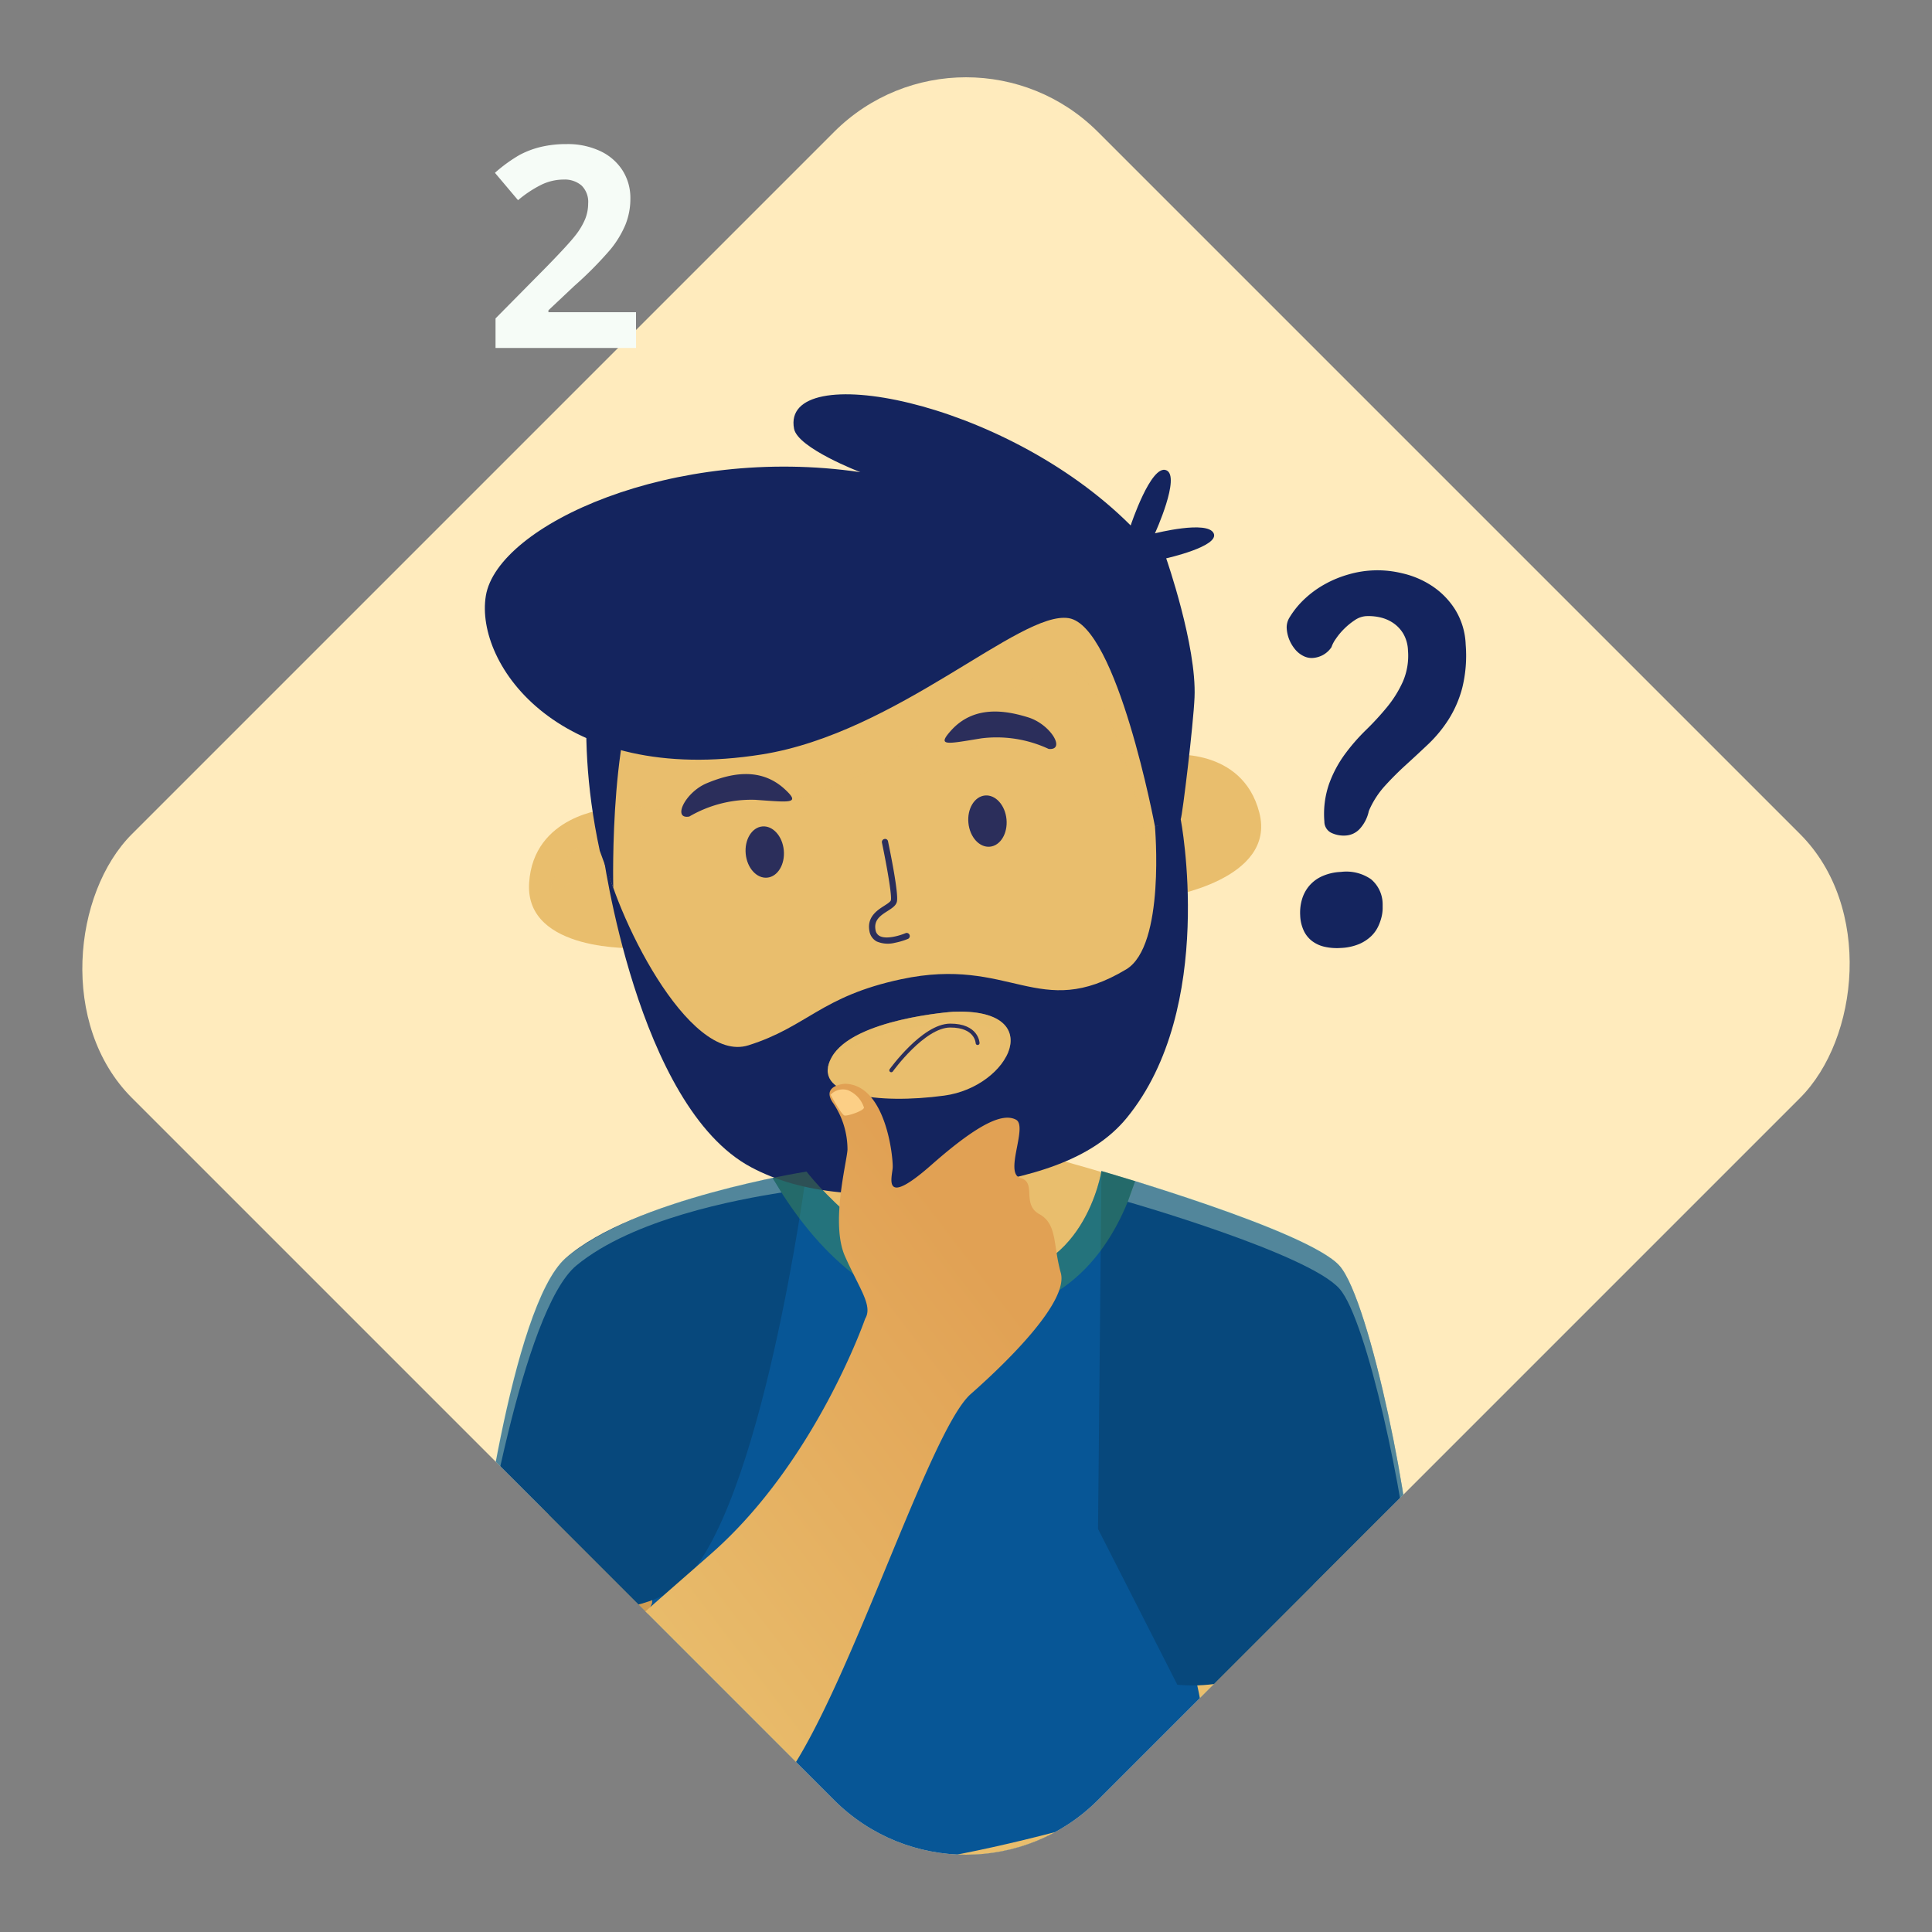 <svg xmlns="http://www.w3.org/2000/svg" xmlns:xlink="http://www.w3.org/1999/xlink" width="371.607" height="371.607" viewBox="0 0 371.607 371.607">
  <rect x="0" y="0" width="371.607" height="371.607" fill="#808080" stroke="none"/>
  <defs>
    <clipPath id="clip-path">
      <rect id="Rectangle_193" data-name="Rectangle 193" width="262.766" height="262.766" rx="35.888" transform="translate(185.803 0) rotate(45)" fill="none"/>
    </clipPath>
    <linearGradient id="linear-gradient" x1="0.273" y1="0.73" x2="0.834" y2="0.099" gradientUnits="objectBoundingBox">
      <stop offset="0" stop-color="#e9be6d"/>
      <stop offset="0.913" stop-color="#e1a154"/>
    </linearGradient>
  </defs>
  <g id="Group_1652" data-name="Group 1652" transform="translate(-255.83 -135.088)">
    <rect id="Rectangle_192" data-name="Rectangle 192" width="262.766" height="262.766" rx="35.888" transform="translate(441.634 135.088) rotate(45)" fill="#ffebbd"/>
    <g id="Group_1636" data-name="Group 1636" transform="translate(351.036 162.802)">
      <path id="Path_1581" data-name="Path 1581" d="M344.025,186.9H317v-5.685l9.7-9.812q4.31-4.416,5.633-6.121a13.461,13.461,0,0,0,1.9-3.16,8.031,8.031,0,0,0,.583-3.014,4.4,4.4,0,0,0-1.283-3.466,4.976,4.976,0,0,0-3.424-1.135,9.847,9.847,0,0,0-4.364,1.031,22.476,22.476,0,0,0-4.416,2.936l-4.444-5.264a28.9,28.9,0,0,1,4.734-3.436,17.3,17.3,0,0,1,4.1-1.547,20.977,20.977,0,0,1,4.971-.543,14.7,14.7,0,0,1,6.4,1.322,10.217,10.217,0,0,1,4.311,3.7,9.828,9.828,0,0,1,1.533,5.448,13.311,13.311,0,0,1-.939,5.011,19.2,19.2,0,0,1-2.908,4.8,70.989,70.989,0,0,1-6.943,7.008l-4.971,4.681v.371h16.845Z" transform="translate(-316.893 -147.684)" fill="#f6fcf7"/>
    </g>
    <g id="Group_1651" data-name="Group 1651" transform="translate(255.831 135.088)">
      <g id="Group_1650" data-name="Group 1650" clip-path="url(#clip-path)">
        <g id="Group_1649" data-name="Group 1649" transform="translate(91.323 75.842)">
          <g id="Group_1639" data-name="Group 1639" transform="translate(61.407 97.962)">
            <g id="Group_1638" data-name="Group 1638">
              <g id="Group_1637" data-name="Group 1637">
                <path id="Path_1582" data-name="Path 1582" d="M382.84,320.61c20.6-.65,35.737-14.9,38.124-24.3-4.988-2.919-11.276-4.038-18.474-6.372l-1.534-48.552-31.685,1,1.519,48.056s-13.4,3.4-17,4.213C355.665,302.923,360.542,321.314,382.84,320.61Z" transform="translate(-353.788 -241.383)" fill="#e9be6d"/>
              </g>
            </g>
          </g>
          <path id="Path_1583" data-name="Path 1583" d="M321.9,328.807l18.841,85.317s-8.182,53.736-8.717,62.216S368,486.685,402.13,489.054,473.8,482.9,473.8,482.9s1.286-124.105-4.483-144.811-38.566-63.718-38.566-63.718-3.39,21.415-22.9,20.186-33.831-20.087-33.831-20.087Z" transform="translate(-310.213 -124.974)" fill="#075696"/>
          <path id="Path_1584" data-name="Path 1584" d="M444.246,329.9s10.317,35.142,6.212,38.759-55.864,18.724-72.022,16.073-13.044-3.474-20.472-11.9-36.383,4.238-36.383,4.238,2.453,9.54,3.839,13.505-1.444,4.891.572,7.178.614,4.791,1.863,6.207.494,4.96,11.062,5.625,19.235-4.094,29.078-1.639,97.55-2.78,105.324-3.773c10.529-1.342,16.617-20.854,17.185-29.864s-3.059-58.343-3.059-58.343Z" transform="translate(-310.389 -101.718)" fill="#e9be6d"/>
          <path id="Path_1585" data-name="Path 1585" d="M348.619,320.593l-.887,14.092L329.557,378.16l-9.095,5.045s-9.105-23.906-1.961-55.258C323.872,304.372,348.619,320.593,348.619,320.593Z" transform="translate(-313.641 -102.173)" fill="#d19d52"/>
          <path id="Path_1586" data-name="Path 1586" d="M378.208,274.438s-33.43,5.281-46.349,16.669c-10.429,9.193-17.085,60.571-17.456,66.454,0,0,28.933,5.588,39.631-3.842C369.578,340.016,378.208,274.438,378.208,274.438Z" transform="translate(-314.403 -124.938)" fill="#07487c"/>
          <path id="Path_1587" data-name="Path 1587" d="M391.95,274.374s39.8,11.435,45.784,18.222,14.421,49.642,13.781,59.8c0,0-23.641,22.938-44.975,20.78l-15.253-29.962Z" transform="translate(-271.413 -124.974)" fill="#07487c"/>
          <path id="Path_1588" data-name="Path 1588" d="M396.836,286.706,395.4,241.383l-31.684,1,1.456,46.078A104.339,104.339,0,0,0,396.836,286.706Z" transform="translate(-286.828 -143.421)" fill="#e9be6d" opacity="0.4" style="mix-blend-mode: multiply;isolation: isolate"/>
          <g id="Group_1646" data-name="Group 1646" transform="translate(10.425 69.27)">
            <g id="Group_1642" data-name="Group 1642" transform="translate(0 10.509)">
              <g id="Group_1640" data-name="Group 1640">
                <path id="Path_1589" data-name="Path 1589" d="M336.086,229.721s-14.177,1.158-14.974,14.244c-.814,13.387,20.688,12.5,20.688,12.5Z" transform="translate(-321.09 -229.721)" fill="#e9be6d"/>
              </g>
              <g id="Group_1641" data-name="Group 1641" transform="translate(3.914 4.481)" opacity="0.5" style="mix-blend-mode: multiply;isolation: isolate">
                <path id="Path_1590" data-name="Path 1590" d="M337.6,232.6s-12.414.276-14,12.515c0,0,8.968-7.977,16.321-4Z" transform="translate(-323.6 -232.595)" fill="#e9be6d" style="mix-blend-mode: multiply;isolation: isolate"/>
              </g>
            </g>
            <g id="Group_1645" data-name="Group 1645" transform="translate(120.394)">
              <g id="Group_1643" data-name="Group 1643" transform="translate(2.166)">
                <path id="Path_1591" data-name="Path 1591" d="M400.181,223.044s14.135-1.581,17.425,11.111c3.363,12.983-17.91,16.235-17.91,16.235Z" transform="translate(-399.696 -222.981)" fill="#e9be6d"/>
              </g>
              <g id="Group_1644" data-name="Group 1644" transform="translate(0 4.872)" style="mix-blend-mode: multiply;isolation: isolate">
                <path id="Path_1592" data-name="Path 1592" d="M398.948,226.253s12.238-2.106,16.142,9.6c0,0-10.331-6.11-16.783-.8Z" transform="translate(-398.307 -226.105)" fill="#e9be6d"/>
              </g>
            </g>
          </g>
          <path id="Path_1593" data-name="Path 1593" d="M384.654,193.315s-46.369,1.285-53.141,37.13c-7.858,41.6,11.7,90.149,64.323,82.928,48.926-6.714,55.04-44.32,38.182-95.537A33.115,33.115,0,0,0,411.57,196.23C404.894,194.365,396.081,193.057,384.654,193.315Z" transform="translate(-305.771 -170.317)" fill="#e9be6d"/>
          <path id="Path_1594" data-name="Path 1594" d="M411.562,196.23c-6.676-1.865-15.489-3.173-26.916-2.916a67.362,67.362,0,0,0-7.646.809c1.693.761,2.925,1.233,2.925,1.233-2.018-.3-4.026-.521-6.025-.691-14.129,2.743-37.714,11-42.395,35.778a96.378,96.378,0,0,0-1.651,17.1c8.048,2.951,18.365,4.132,31.122,2.1C387.04,245.5,410.663,221.92,420,223.437s16.578,40.037,16.578,40.037,4.629-.619,4.961-1.378c.108-.248.407-2.284.766-5.091-.711-11.761-3.613-24.937-8.3-39.171A33.115,33.115,0,0,0,411.562,196.23Z" transform="translate(-305.763 -170.317)" fill="#e9be6d" opacity="0.58" style="mix-blend-mode: multiply;isolation: isolate"/>
          <g id="Group_1647" data-name="Group 1647" transform="translate(75.827 85.517)">
            <path id="Path_1595" data-name="Path 1595" d="M368,253.386a5.5,5.5,0,0,1-3.475-.253,2.743,2.743,0,0,1-1.41-2c-.514-2.724,1.512-4.019,2.855-4.875.56-.357,1.191-.762,1.264-1.054.246-.976-.92-7.309-1.712-11.073a.6.6,0,0,1,.461-.709.562.562,0,0,1,.709.463c.352,1.67,2.088,10.081,1.7,11.609-.189.755-.928,1.225-1.782,1.773-1.321.843-2.688,1.715-2.323,3.645a1.549,1.549,0,0,0,.8,1.168c1.358.722,4.062-.154,4.986-.557a.6.6,0,0,1,.474,1.1A13.357,13.357,0,0,1,368,253.386Z" transform="translate(-363.036 -233.402)" fill="#2b2e5b"/>
          </g>
          <path id="Path_1596" data-name="Path 1596" d="M355.159,236.438c.264,2.719-1.163,5.083-3.185,5.278s-3.876-1.849-4.138-4.57,1.163-5.081,3.185-5.278S354.9,233.719,355.159,236.438Z" transform="translate(-295.727 -148.748)" fill="#2b2e5b"/>
          <path id="Path_1597" data-name="Path 1597" d="M382.634,232.62c.262,2.719-1.163,5.081-3.187,5.278s-3.874-1.851-4.138-4.57,1.165-5.083,3.187-5.278S382.371,229.9,382.634,232.62Z" transform="translate(-280.365 -150.884)" fill="#2b2e5b"/>
          <path id="Path_1598" data-name="Path 1598" d="M392.385,224.887a23.646,23.646,0,0,0-12.949-2.044c-6.723,1.1-8.6,1.581-5.859-1.48,4.442-4.953,10.529-3.9,14.859-2.554S395.743,225.171,392.385,224.887Z" transform="translate(-281.995 -156.671)" fill="#2b2e5b"/>
          <path id="Path_1599" data-name="Path 1599" d="M341.411,233.572a23.658,23.658,0,0,1,12.709-3.217c6.795.485,8.711.789,5.7-2.008-4.875-4.528-10.842-2.927-15.03-1.188S338.092,234.163,341.411,233.572Z" transform="translate(-300.158 -152.357)" fill="#2b2e5b"/>
          <g id="Group_1648" data-name="Group 1648" transform="translate(156.156 33.853)">
            <path id="Path_1600" data-name="Path 1600" d="M429.852,238.883a8.34,8.34,0,0,0-5.8-1.4,9.73,9.73,0,0,0-3.72.884,7.005,7.005,0,0,0-2.476,1.93,7.206,7.206,0,0,0-1.321,2.623,9.115,9.115,0,0,0-.3,2.942,7.527,7.527,0,0,0,.723,3,5.371,5.371,0,0,0,1.637,1.972,6.284,6.284,0,0,0,2.4,1.06,10.717,10.717,0,0,0,3.053.214,10.275,10.275,0,0,0,3.5-.744,7.827,7.827,0,0,0,2.322-1.508,6.41,6.41,0,0,0,1.363-1.883,9.5,9.5,0,0,0,.661-1.88,7.386,7.386,0,0,0,.2-1.545c0-.443,0-.719,0-.829A6.29,6.29,0,0,0,429.852,238.883Z" transform="translate(-413.631 -179.469)" fill="#14245e"/>
            <path id="Path_1601" data-name="Path 1601" d="M448.994,214.573a13.735,13.735,0,0,0-2.042-6.778,15.088,15.088,0,0,0-4.445-4.529,17.308,17.308,0,0,0-5.738-2.431,19.925,19.925,0,0,0-10.412.253,21.217,21.217,0,0,0-4.37,1.8,19.41,19.41,0,0,0-3.854,2.769,16.883,16.883,0,0,0-3.008,3.655,3.607,3.607,0,0,0-.561,2.028,6.834,6.834,0,0,0,.547,2.378,7.168,7.168,0,0,0,1.154,1.848,4.874,4.874,0,0,0,1.547,1.194,3.484,3.484,0,0,0,1.724.368,4.82,4.82,0,0,0,1.988-.564,4.724,4.724,0,0,0,1.659-1.523,5.788,5.788,0,0,1,.817-1.57,12.726,12.726,0,0,1,1.611-1.943,13.211,13.211,0,0,1,2.036-1.664,4.384,4.384,0,0,1,2.136-.781,9.948,9.948,0,0,1,2.733.229,7.345,7.345,0,0,1,2.541,1.091A6.582,6.582,0,0,1,437,212.471a6.919,6.919,0,0,1,.893,3.21,12.544,12.544,0,0,1-.987,6.009,21.861,21.861,0,0,1-3.047,4.893,53.359,53.359,0,0,1-4.073,4.423,37.832,37.832,0,0,0-4.063,4.676,22.805,22.805,0,0,0-3,5.65,17.665,17.665,0,0,0-.911,7.247,2.4,2.4,0,0,0,1.327,2.175,5.52,5.52,0,0,0,2.825.521,3.981,3.981,0,0,0,2.671-1.3,7.268,7.268,0,0,0,1.729-3.419,17.142,17.142,0,0,1,3.076-4.812q1.92-2.114,4.087-4.083t4.331-4.021a25.4,25.4,0,0,0,3.857-4.707,21.659,21.659,0,0,0,2.629-6.1A25.947,25.947,0,0,0,448.994,214.573Z" transform="translate(-414.558 -200.265)" fill="#14245e"/>
          </g>
          <path id="Path_1602" data-name="Path 1602" d="M444.529,261.648s-7.238-38.519-16.578-40.037-32.964,22.064-59.026,26.211c-38.907,6.193-55.259-17.374-53.091-30.511,2.245-13.591,35.99-29.092,72.039-23.78,0,0-12.035-4.606-12.755-8.348-2.605-13.529,40.278-5.873,64.744,18.593,0,0,3.895-11.779,6.834-10.624,2.87,1.126-2.166,12.143-2.166,12.143s10.128-2.571,11.3,0c1.148,2.513-9.135,4.807-9.135,4.807s5.878,16.823,5.451,26.736c-.226,5.278-2.323,22.673-2.655,23.432S444.529,261.648,444.529,261.648Z" transform="translate(-313.709 -178.553)" fill="#14245e"/>
          <path id="Path_1603" data-name="Path 1603" d="M333.348,257.158s-.889-34.782,7.434-44.261l-10.626-5.186s-4.89,16.95.6,42.342Z" transform="translate(-306.716 -162.249)" fill="#14245e"/>
          <path id="Path_1604" data-name="Path 1604" d="M436.41,232.342s2.05,22.963-5.523,27.51c-16.854,10.119-22.124-2.626-43.291,1.9-15.47,3.305-18.007,9.133-29.378,12.712-11.638,3.662-25.8-25.489-28.055-37.541,0,0,6.564,49.293,28.593,61,9.771,5.2,22.55,6.26,39.022,4.047,14.845-1.993,26.552-5.42,33.2-13.533,17.377-21.2,10.389-57.475,10.389-57.475Z" transform="translate(-305.591 -149.247)" fill="#14245e"/>
          <path id="Path_1605" data-name="Path 1605" d="M382.061,254.735s-19.164,1.327-23.337,8.727,8.918,9.109,21.63,7.4S400.465,253.976,382.061,254.735Z" transform="translate(-290.063 -135.971)" fill="#e9be6d"/>
          <path id="Path_1606" data-name="Path 1606" d="M365.78,265.028s6.171-8.586,11.333-8.6,5.275,3.362,5.275,3.362" transform="translate(-285.676 -135.007)" fill="none" stroke="#2b2e5b" stroke-linecap="round" stroke-linejoin="round" stroke-width="0.75"/>
          <path id="Path_1607" data-name="Path 1607" d="M347.123,266.8S360.706,306.42,391.1,306.42s33.916-34.314,33.916-34.314" transform="translate(-296.108 -129.211)" fill="none"/>
          <path id="Path_1608" data-name="Path 1608" d="M381.291,256.819c8.745-.36,11.656,2.878,10.948,6.559,2.356-4.434.184-9.073-10.194-8.644,0,0-19.164,1.327-23.337,8.727a5.881,5.881,0,0,0-.747,2.074C362.15,258.146,381.291,256.819,381.291,256.819Z" transform="translate(-290.047 -135.971)" fill="#e9be6d" opacity="0.5" style="mix-blend-mode: multiply;isolation: isolate"/>
          <path id="Path_1609" data-name="Path 1609" d="M435.686,296.315c5.342,6.06,12.637,40.861,13.683,55.482l.1-.1c.639-10.161-7.8-53.016-13.781-59.8s-39.311-16.279-39.311-16.279l-1.427,3.977S429.7,289.528,435.686,296.315Z" transform="translate(-269.366 -124.278)" fill="#d3f0d1" opacity="0.37"/>
          <path id="Path_1610" data-name="Path 1610" d="M388.858,302.183c20.571,0,28.824-15.707,32.016-25.866-3.912-1.207-6.474-1.943-6.474-1.943s-3.39,21.415-22.9,20.186-33.831-20.087-33.831-20.087-2.562.405-6.531,1.23C357.869,287.237,370.187,302.183,388.858,302.183Z" transform="translate(-293.863 -124.974)" fill="#69b942" opacity="0.3" style="mix-blend-mode: multiply;isolation: isolate"/>
          <path id="Path_1611" data-name="Path 1611" d="M387.778,308.8s-9.483,27.438-29.5,45.086-37.953,32.165-40.56,45.588c-1.743,8.976,5.295,26.192,19.235,25.166s23.507-10.385,35.765-27.895,27.449-66.476,35.369-73.459,18.817-18,17.317-23.328-.635-9.358-4.119-11.277-.433-6.081-3.642-6.963,1.512-9.971-.859-11.209-6.717.292-16.259,8.7-7.563,2.379-7.45.55-1.236-15.994-9.185-16.154c0,0-4.5.26-2.4,3.522a15.914,15.914,0,0,1,2.892,9.16c-.162,2.574-3.276,14.213-.476,20.511S389.295,306.3,387.778,308.8Z" transform="translate(-312.697 -130.992)" fill="url(#linear-gradient)"/>
          <path id="Path_1612" data-name="Path 1612" d="M333.939,292.067c10.844-8.968,30.885-12.7,39.451-14.032l-1.714-2.808s-26.9,4.715-39.818,15.439c-10.7,8.879-17.085,60.571-17.456,66.454l.09.017C315.549,348.492,323.607,300.615,333.939,292.067Z" transform="translate(-314.403 -124.497)" fill="#d3f0d1" opacity="0.37"/>
          <path id="Path_1613" data-name="Path 1613" d="M358.3,265.347a3.214,3.214,0,0,1,3.338-.875,5.406,5.406,0,0,1,3.078,3.337c0,.616-3.176,1.685-3.759,1.523S358.3,265.347,358.3,265.347Z" transform="translate(-289.861 -130.62)" fill="#fccf86"/>
        </g>
      </g>
    </g>
  </g>
</svg>
